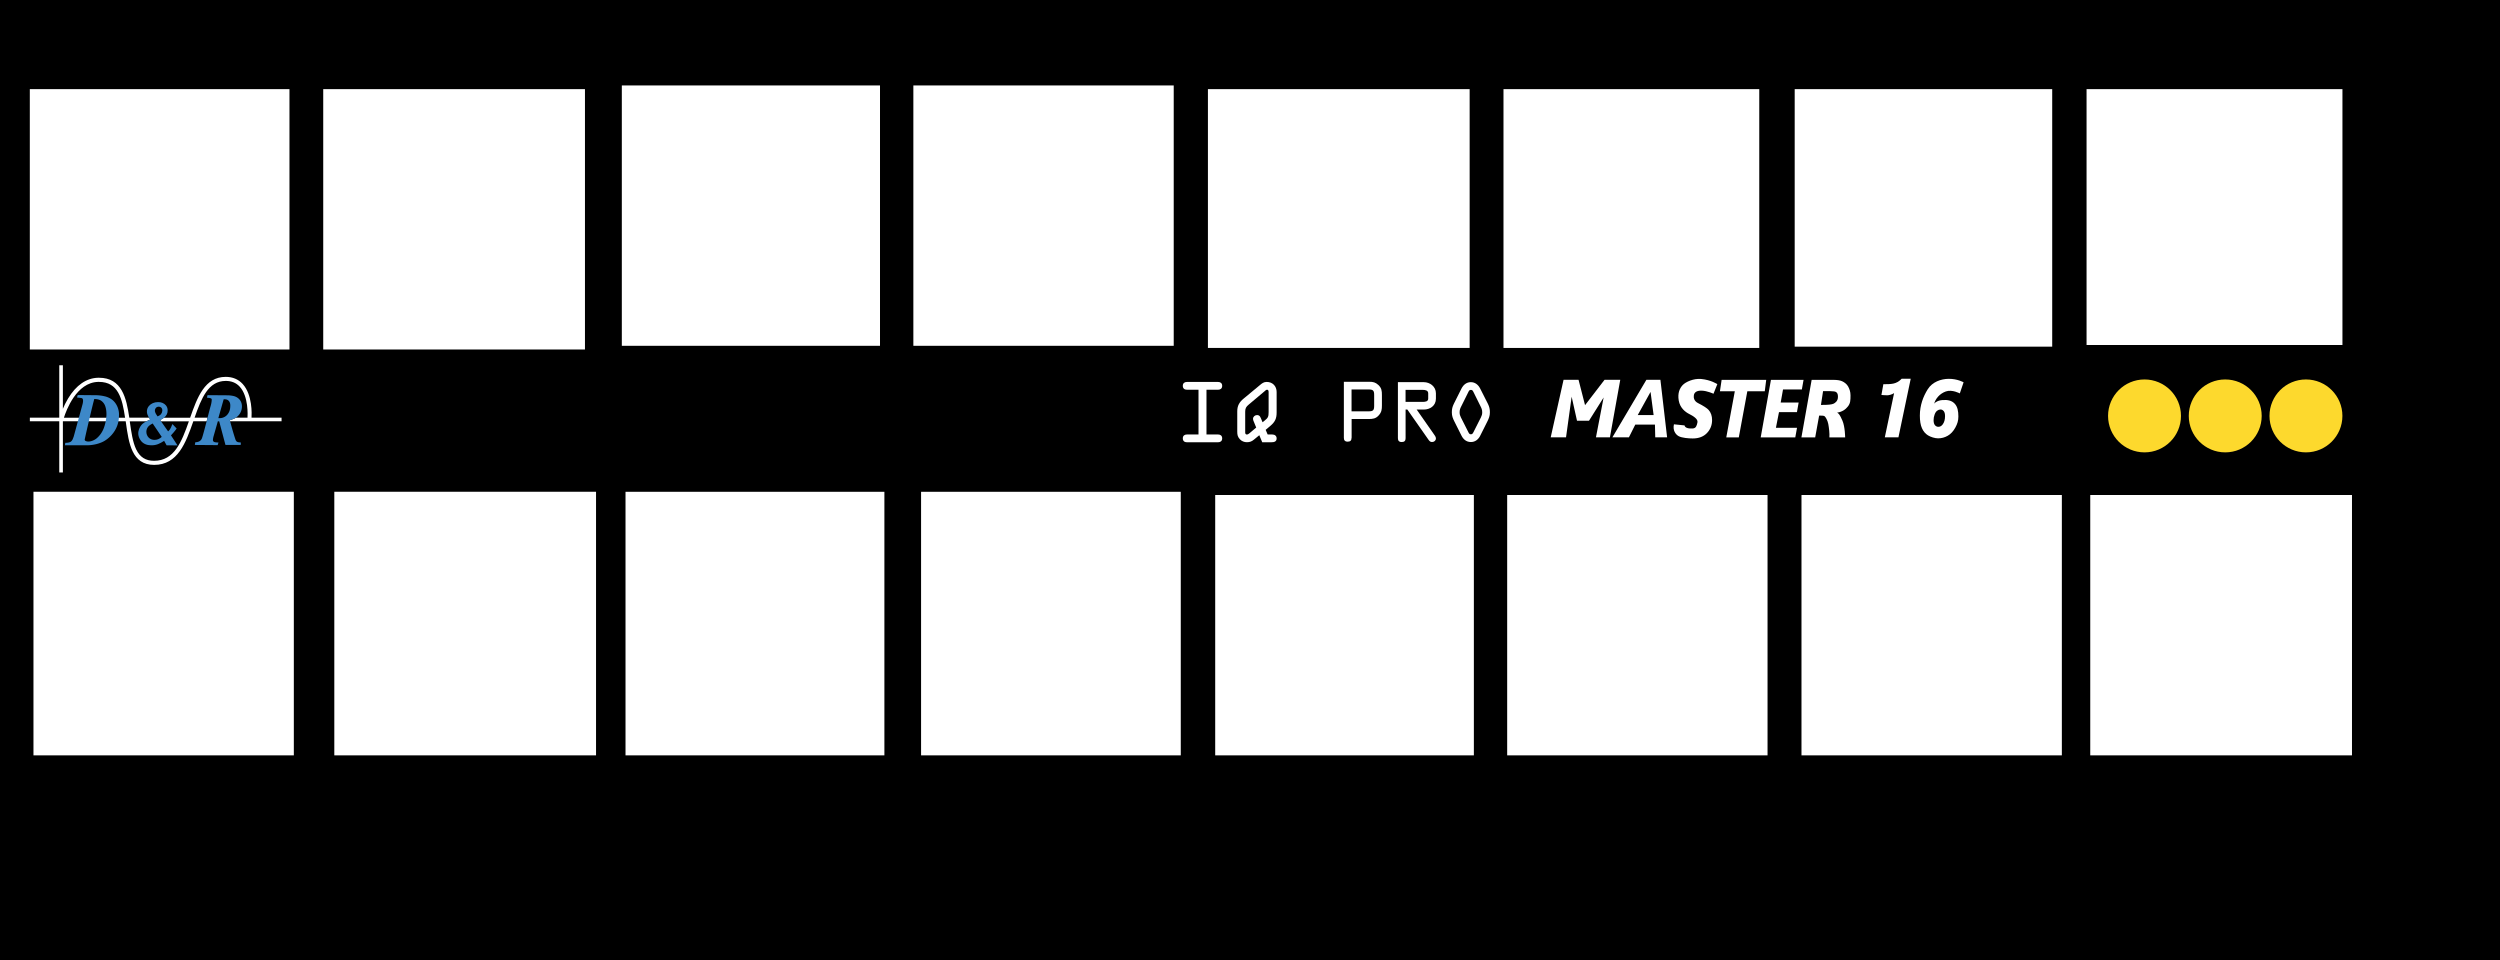 <svg version="1.1" x="0" y="0" xml:space="preserve" id="svg84" width="676.76" height="259.94" xmlns="http://www.w3.org/2000/svg"><style type="text/css" id="style2">.st0{fill:#fff}.st1{fill:#3d88c8}.st2{fill:#fdd92d}</style><g id="Layer_1" transform="translate(-62.16 -174)"><path id="rect5" d="M62.16 174h676.76v259.94H62.16z"/><g id="g15"><path class="st0" d="M130.25 287.08c.06-.96.28-6.22-2.4-9.14-1.17-1.27-2.71-1.92-4.59-1.92-5.66 0-7.71 5.57-9.63 11.06h-7.1c-.27.21-.59.41-.96.59l-.05.02.25.36h7.52c-1.96 5.58-3.95 10.69-9.42 10.69-2.29 0-3.83-.98-4.84-3.08-.95-1.96-1.33-4.71-1.71-7.37l-.03-.24h4.5c.33-.17.66-.32.98-.46l.05-.02-.03-.05c-.11-.16-.2-.3-.28-.45h-5.35c-.78-5.3-2-10.81-8.2-10.81h-.22c-3.16.06-5.98 2-8.15 5.61-.59.98-1.06 1.95-1.41 2.8v-11.79h-.98v14.19h-7.96v.98h7.96v13.85h.98v-13.85h17l.06.39c.79 5.61 1.61 11.41 7.65 11.41 6.38 0 8.56-5.95 10.6-11.8h3.6l.25-.98h-3.51c1.83-5.21 3.68-9.95 8.45-9.95 1.56 0 2.82.52 3.77 1.56 2.44 2.65 2.14 7.85 2.11 8.39h-3.15c-.21.13-.42.25-.66.34l-1 .36.08.28h13.95v-.98h-8.13zm-50.79 0c.62-1.96 3.38-9.57 9.28-9.7h.19c5.26 0 6.32 4.54 7.09 9.7z" id="path7"/><path class="st1" d="M125.32 287.42c.24-.09.45-.21.66-.34a3.6 3.6 0 001.67-3c.04-1.71-1.19-2.69-2.43-2.91-.52-.11-1.05-.16-1.57-.16l-5.31-.04-.17.68.67.08.27.06c.09.02.18.06.26.12.04.04.07.09.1.15.01.31-.02.65-.09 1v.02c-.07.4-.19.83-.33 1.27l-.71 2.72-.25.98-.57 2.19-.45 1.63-.12.38.01-.01c-.02.04-.04.08-.05.14l-.04.13c-.31 1.04-1.29 1.18-1.69 1.2l-.15.02-.07.32-.06.4 6.17.05.24-.7-.73-.05-.29-.06a.724.724 0 01-.27-.12.555.555 0 01-.22-.46c.03-.46.11-.79.23-1.2l1.1-3.86h.24c.06 0 .09 0 .13.03l1.69 6.36h4.13l.04-.64-.71-.09a1.06 1.06 0 01-.48-.25c-.1-.12-.18-.25-.24-.39-.52-1.54-.94-3.04-1.37-4.62l-.11-.4-.08-.28zm-2.61-5.33h.19c.49 0 .83.07 1.19.43.3.36.42.75.41 1.31-.01 1.06-.25 1.77-.82 2.44-.35.4-.8.68-1.3.82-.22.06-.45.1-.68.1l-.43-.01.02-.08z" id="path9"/><path class="st1" d="M102.81 287.58l-.05.02c-.32.14-.65.29-.98.46-.39.2-.76.44-1.09.72 0 0-2.21 2.09-.38 4.54.61.81 1.64 1.22 2.69 1.22h.22c1.3 0 2.17-.43 3.37-1.2l.67 1.21 2.95.02-1.77-2.72c.18-.18 1.02-1.08 1.54-1.85l-1.15-1.21c-.56 1.52-.83 1.66-1.13 1.95l-.03.04-1.9-2.7-.25-.36.05-.02c.38-.18.69-.38.96-.59.7-.56 1.04-1.23 1.01-2.02.02-.5-.15-.97-.47-1.36-.46-.55-1.21-.88-1.99-.88h-.19c-.96 0-1.86.39-2.41 1.04-.38.44-.57.98-.55 1.55-.01.45.18 1 .58 1.66.09.14.18.29.28.45zm3.1 4.72c-.27.24-.57.44-.91.59-.33.13-.68.19-1.02.19-.62 0-1.17-.22-1.57-.62-.42-.43-.64-1.01-.63-1.62.01-.6.26-1.15.69-1.55.3-.25.63-.47.99-.64l.03-.01 2.45 3.62zm-1.5-7.93c.18-.19.45-.29.73-.29.27 0 .51.1.68.27.45.48.31 1.27-.07 1.75-.11.13-.24.25-.39.34l-.54.28c-.21-.28-.4-.58-.56-.89-.28-.58-.23-1.07.15-1.46z" id="path11"/><path class="st1" d="M94.37 286.52c.09-1.54-.52-3.1-1.58-4.08-.58-.54-1.48-.99-2.34-1.17-.85-.2-1.73-.29-2.6-.29h-.16l-4.48-.04-.21.66 1.13.14c.12.02.22.06.33.13.36.34.11 1.37-.02 1.8l-.93 3.41-.27.98-1.12 4.1-.27.71c-.11.25-.27.48-.48.66-.49.36-1.5.37-1.53.32l-.11.68h5.58c.12.01.25.01.37.01 1.64 0 3.36-.41 4.6-1.09.68-.37 3.3-2.05 3.94-5.4.06-.31.09-.64.12-.98.01-.17.03-.35.03-.55zm-4.1 3.34c-.44 1.16-1.1 2.09-2 2.84-.49.4-1.38.83-2.19.83-.33 0-.62-.08-.84-.22a.37.37 0 01-.15-.3c.03-.24.54-2.51 1.11-4.94.08-.32.15-.65.23-.98.52-2.23 1.05-4.38 1.24-5.04l.01-.04.29.02c.47.01 1.04.15 1.42.35.53.32.95.81 1.19 1.39.41 1.04.46 2.23.34 3.32-.04.34-.09.66-.15.98-.14.71-.33 1.34-.5 1.79z" id="path13"/></g><path class="st0" id="key-1" d="M70.23 198.13h70.29v70.48H70.23z"/><path class="st0" id="key-2" d="M149.66 198.13h70.85v70.48h-70.85z"/><path class="st0" id="key-3" d="M230.49 197.13h69.89v70.48h-69.89z"/><path class="st0" id="key-4" d="M309.41 197.13h70.48v70.48h-70.48z"/><path class="st0" id="key-5" d="M389.15 198.13H460v70.06h-70.85z"/><path class="st0" id="key-6" d="M469.16 198.13h69.24v70.06h-69.24z"/><path class="st0" id="key-7" d="M547.99 198.13h69.71v69.71h-69.71z"/><path class="st0" id="key-8" d="M627 198.13h69.27v69.27H627z"/><path class="st0" id="key-9" d="M71.22 307.12h70.48v71.36H71.22z"/><path class="st0" id="key-10" d="M152.66 307.12h70.85v71.36h-70.85z"/><path class="st0" id="key-11" d="M231.49 307.13h70.08v71.35h-70.08z"/><path class="st0" id="key-12" d="M311.5 307.13h70.3v71.35h-70.3z"/><path class="st0" id="key-13" d="M391.12 308h70.02v70.48h-70.02z"/><path class="st0" id="key-14" d="M470.16 308h70.48v70.48h-70.48z"/><path class="st0" id="key-15" d="M549.83 308h70.48v70.48h-70.48z"/><path class="st0" id="key-16" d="M628 308h70.85v70.48H628z"/><g id="g75"><path class="st0" d="M388.76 291.62h3.17c.56 0 1.08.29 1.08 1.05s-.52 1.05-1.08 1.05h-8.5c-.56 0-1.08-.29-1.08-1.05s.52-1.05 1.08-1.05h3.17V279.5h-3.17c-.56 0-1.08-.29-1.08-1.05s.52-1.05 1.08-1.05h8.5c.56 0 1.08.29 1.08 1.05s-.52 1.05-1.08 1.05h-3.17z" id="path49"/><path class="st0" d="M403.06 291.81l-1.42 1.17c-.6.5-1.1.73-1.94.73-.73 0-1.4-.27-1.9-.8-.6-.65-.71-1.22-.71-2.06v-5.49c0-1.53.56-2.5 1.73-3.46l4.4-3.65c.56-.48 1.06-.86 1.83-.86 1.64 0 2.7 1.17 2.7 2.73v5.56c0 1.61-.43 2.54-1.7 3.61l-1.27 1.07.54 1.26h1.27c.65 0 1.16.38 1.16 1.05 0 .88-.67 1.05-1.42 1.05h-2.48zm.88-3.5l.5-.4c.99-.8 1.14-1.09 1.14-2.35v-5.22c0-.34.04-.84-.43-.84-.26 0-.41.21-.6.36l-4.34 3.65c-.73.61-.97 1.01-.97 1.95v5.43c0 .34-.02.73.47.73.24 0 .48-.17.65-.31l1.86-1.57-.56-1.38c-.13-.29-.3-.67-.3-.99 0-.57.52-1.01 1.08-1.01.84 0 .97.71 1.25 1.34z" id="path51"/><path class="st0" d="M428.03 292.52c0 .67-.29 1.04-1.04 1.04s-1.04-.38-1.04-1.04v-15.17h6.92c.96 0 1.65.15 2.4.85.9.83.98 1.6.98 2.73v2.83c0 1.06-.08 1.81-.85 2.67-.81.92-1.67 1-2.79 1h-4.56v5.09zm0-7.17h4.62c1.23 0 1.5-.31 1.5-1.5v-2.92c0-1.19-.27-1.5-1.5-1.5h-4.62z" id="path53"/><path class="st0" d="M442.66 292.62c0 .67-.29 1.04-1.04 1.04s-1.04-.38-1.04-1.04v-15.17h7c1.65 0 3.29 1.17 3.29 3.02v1.44c0 1.96-1.63 2.96-3.29 2.96h-1.92l4.69 6.71c.23.31.52.71.52 1.1 0 .58-.48.98-1.06.98-.42 0-.69-.25-.92-.58l-5.75-8.21h-.48zm0-9.83h4.62c.58 0 1.5-.04 1.5-.87v-1.44c0-.83-.85-.94-1.48-.94h-4.65v3.25z" id="path55"/><path class="st0" d="M464.94 283.31c.4.81.54 1.42.54 2.31 0 1-.27 1.62-.69 2.48l-1.92 3.83c-.5 1-1.33 1.73-2.54 1.73s-2.04-.73-2.54-1.73l-1.92-3.83c-.42-.85-.69-1.48-.69-2.48 0-.9.15-1.5.54-2.31l2.08-4.15c.5-.98 1.35-1.71 2.52-1.71s2.02.73 2.52 1.71zm-3.89-3.15c-.17-.33-.27-.62-.71-.62-.44 0-.54.29-.71.62l-1.87 3.77c-.31.6-.48 1-.48 1.69 0 .54.12.92.35 1.37l2 3.96c.15.29.29.62.71.62s.56-.33.71-.62l2-3.96c.23-.46.35-.83.35-1.37 0-.69-.17-1.08-.48-1.69z" id="path57"/><path class="st0" d="M492.31 287.89h-3.25l-1.45-6.5-1.52 11h-4.15l3.48-15.57h4.06l1.76 6.86 5.27-6.86h4.26l-2.8 15.57h-3.78l2.08-10.79z" id="path59"/><path class="st0" d="M510.16 288.95h-5.33l-1.72 3.44h-4.47l9.2-15.57h3.8l1.81 15.57h-3.21zm-.36-2.59l-.83-6.27-3.47 6.27z" id="path61"/><path class="st0" d="M518.18 289.16s.02.98 2.21.83c.89-.06 1.09-.74 1.28-1.66.19-.92-1.22-1.75-2.25-2.27s-2.48-1.63-2.82-3.64c-.34-2.02.26-3.32 1.07-4.18.81-.86 2.96-1.84 4.99-1.65 2.69.25 4.39 1.4 4.39 1.4l-1.04 2.6s-1.68-.79-3.17-.84c-1.4-.05-2.01.48-2.14 1.21-.13.73.08 1.62 1.09 2.14 1.52.77 2.49 1.4 2.91 1.88.62.71.93 1.62.93 2.73 0 1.37-.46 2.55-1.39 3.52-.93.97-2.21 1.46-3.86 1.46-1.14 0-2.94-.16-3.78-.61-.83-.45-1.67-1.55-1.3-3.22z" id="path63"/><path class="st0" d="M532.86 292.4h-3.39l2.31-12.48h-4.03l.46-3.09h12.07l-.39 3.09h-4.72z" id="path65"/><path class="st0" d="M538.79 292.4l2.77-15.57h8.83l-.46 2.6h-5.1l-.63 3.54h4.86l-.46 2.6h-4.86l-.83 4.23h5.71l-.47 2.6z" id="path67"/><path class="st0" d="M553.54 292.4h-3.73l2.77-15.57h5.88c1.01 0 1.8.12 2.36.37.56.24 1.28.76 1.63 1.41.35.65.65 1.41.65 2.4 0 1.32-.02 2.14-.69 3-.67.86-1.57 1.48-2.93 1.69.43.24.73.54 1.44 2.19s.73 4.52.73 4.52h-4.27c.09-1.01-.11-2.65-.3-3.65-.19-1.01-.76-1.91-.99-2.08-.23-.17-.73-.18-1.37-.18h-.11zm1.56-8.79h.45c1.46 0 2.44-.1 2.92-.31s1.23-.74 1.23-1.85c0-.57-.08-1.02-.47-1.3-.24-.17-.76-.26-1.56-.26h-2z" id="path69"/><path class="st0" d="M571.47 280.92l.52-2.91c2.1-.03 3.5.06 4.95-1.48h2.46l-3.32 15.85h-3.69l2.51-11.96c-.64.42-1.41.58-1.85.59-.43.01-1.58-.09-1.58-.09z" id="path71"/><path class="st0" d="M592.69 280.5s-2.08-1.14-3.79-.53c-1.66.59-2.8 1.97-3.15 3.3.52-.64 1.44-.92 2.19-.97 1.51-.12 2.57.14 3.36.97s1 2.05 1 3.48c0 1.14-.27 1.98-.82 2.99-.55 1.01-1.24 1.75-2.06 2.22-.82.47-1.69.7-2.61.7-.88 0-2.04-.37-2.74-.81-.71-.44-1.25-1.08-1.63-1.93-.38-.85-.57-1.98-.57-3.4 0-2.82.91-5.2 2.15-7.17 1.24-1.97 3.57-2.77 5.61-2.8 2.4-.03 4.08.94 4.08.94zm-7.1 7.23c0 .62.12 1.08.37 1.37.25.29.55.44.92.44.45 0 .84-.21 1.16-.63.43-.56.65-1.32.65-2.27 0-.61-.12-1.06-.36-1.35-.24-.29-.54-.44-.88-.44-.29 0-.59.11-.89.33-.3.22-.53.58-.7 1.06-.19.5-.27.99-.27 1.49z" id="path73"/></g><circle class="st2" cx="642.69" cy="286.59" r="9.87" id="circle77"/><circle class="st2" cx="664.54" cy="286.59" r="9.87" id="circle79"/><circle class="st2" cx="686.39" cy="286.59" r="9.87" id="circle81"/></g></svg>